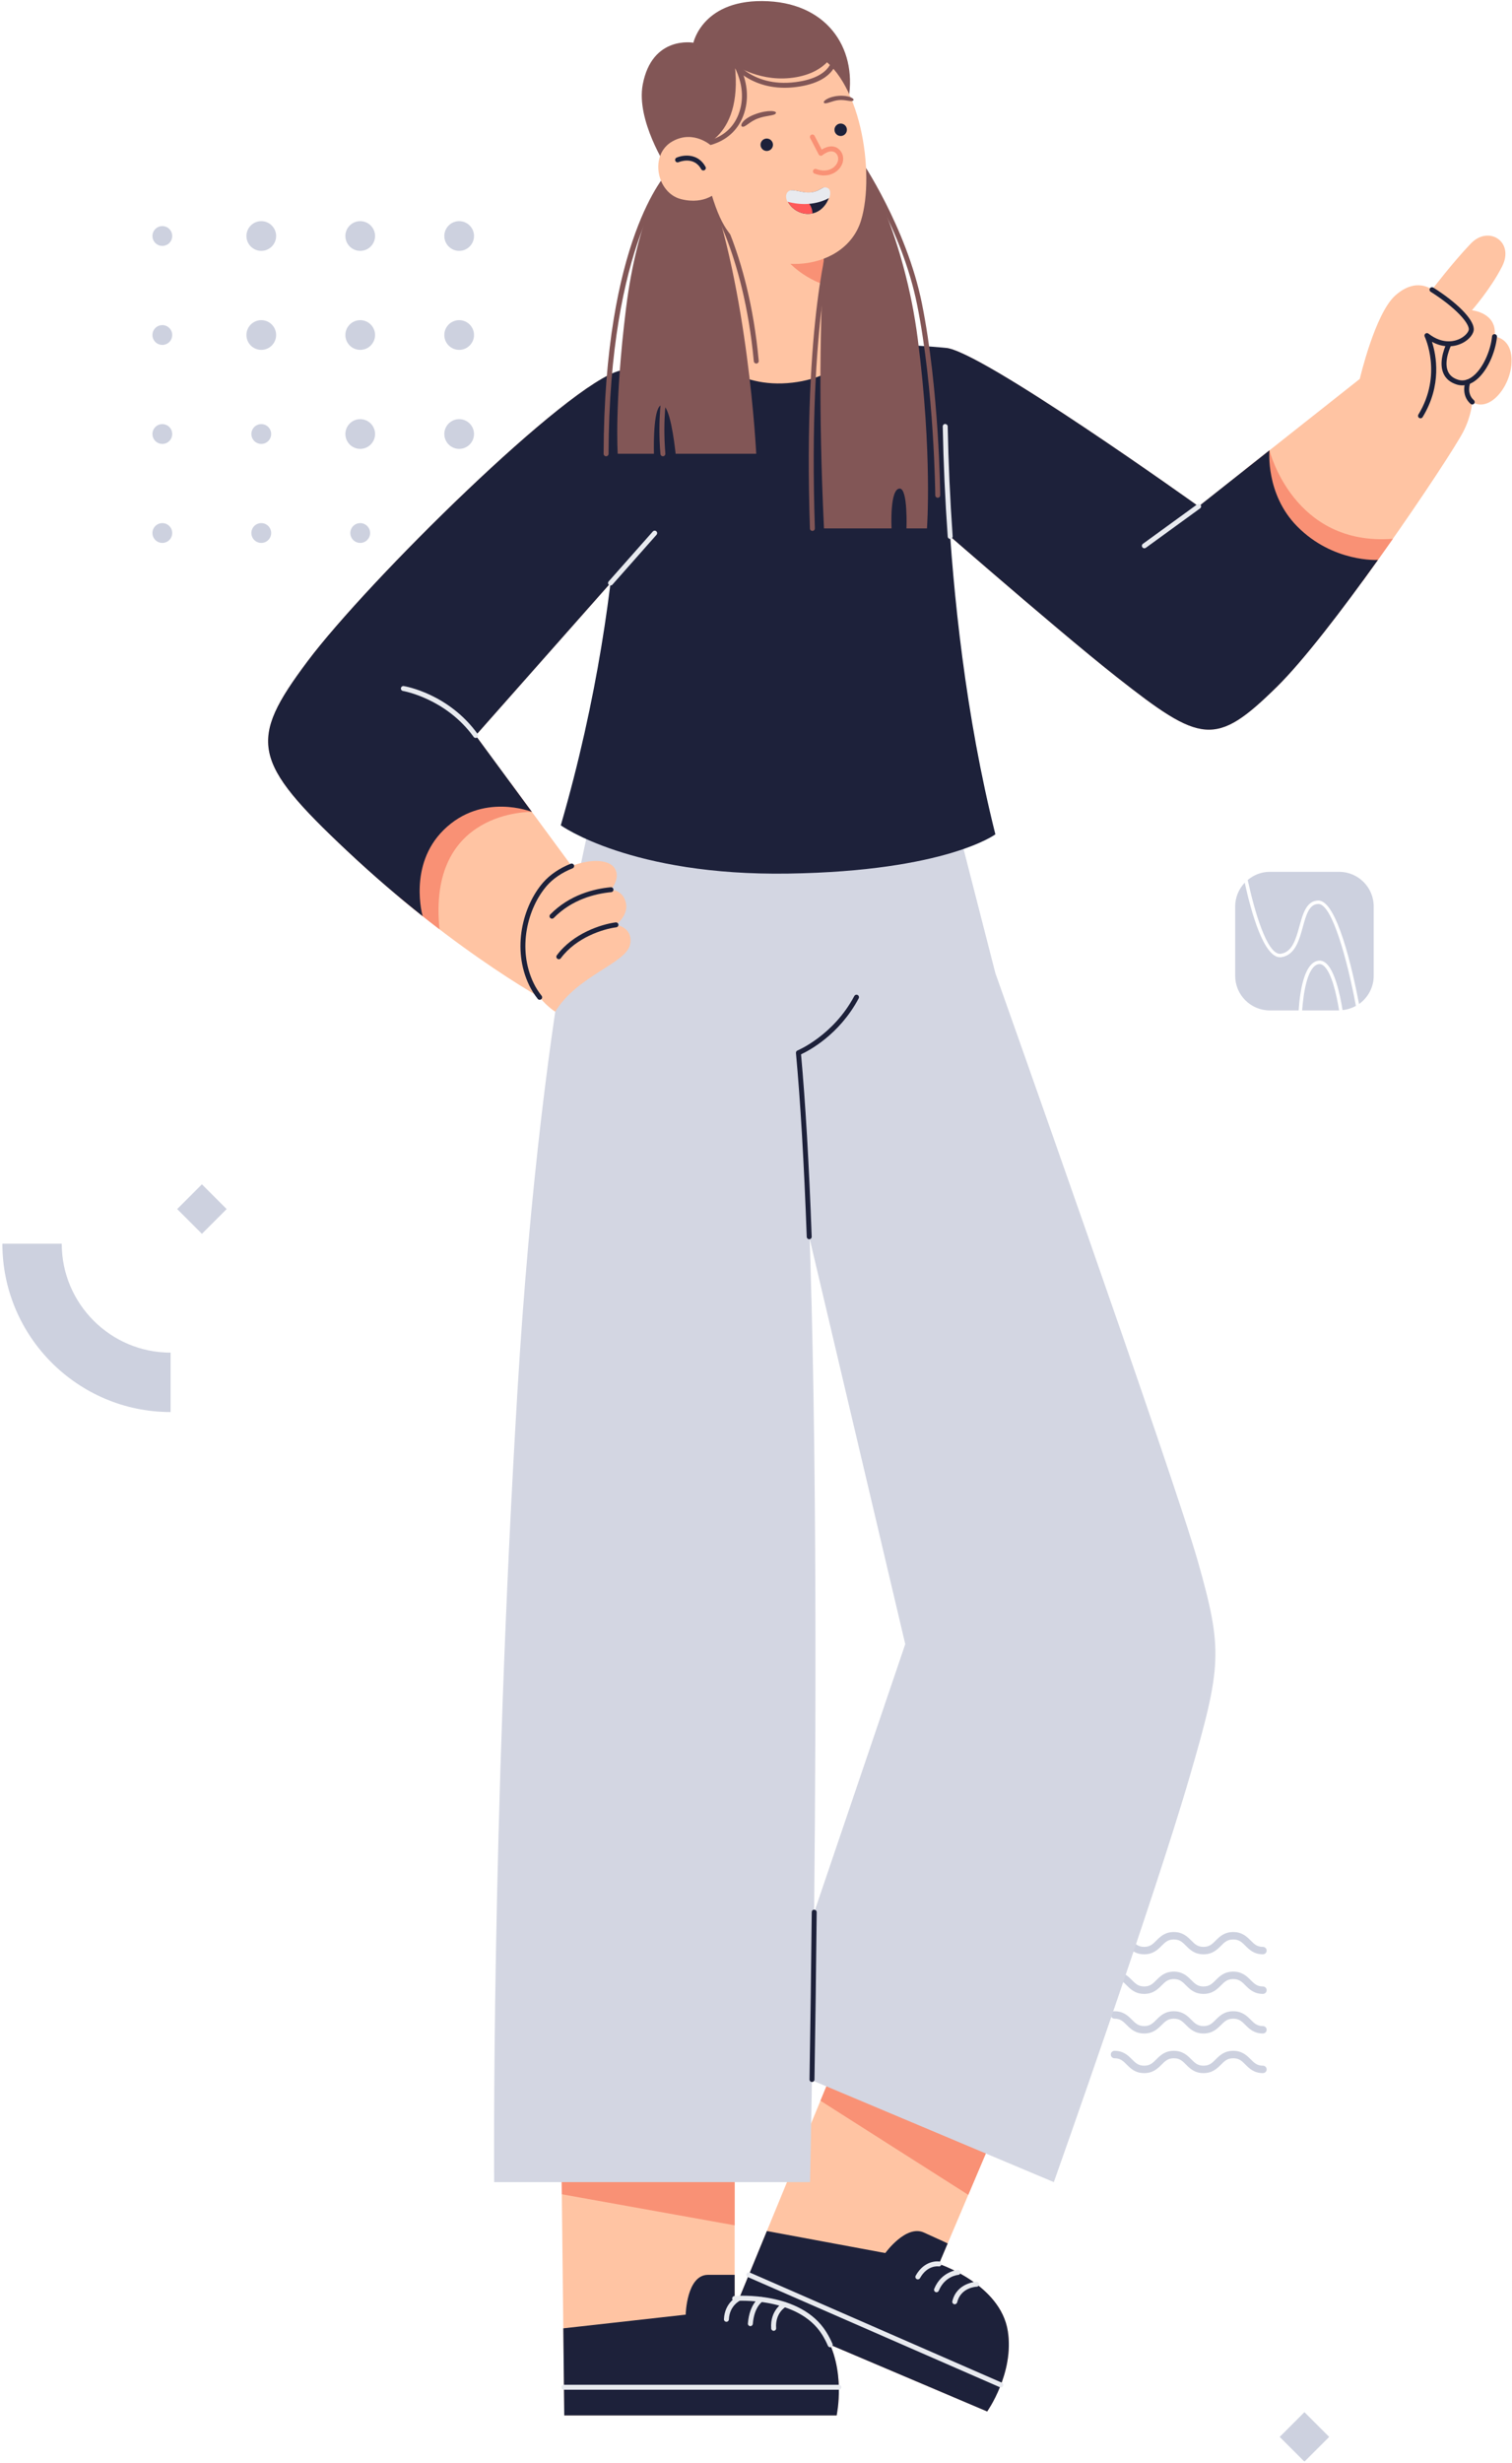 <?xml version="1.0" encoding="UTF-8"?>
<svg width="489px" height="796px" viewBox="0 0 489 796" version="1.1" xmlns="http://www.w3.org/2000/svg" xmlns:xlink="http://www.w3.org/1999/xlink">
    <title>Illustration 3 0</title>
    <g id="🤩-Illustrations" stroke="none" stroke-width="1" fill="none" fill-rule="evenodd">
        <g id="Illustration-3">
            <path d="M408.448,631.671 C405.548,631.671 404.021,630.146 402.794,628.92 C401.648,627.775 400.743,626.871 398.837,626.871 C396.93,626.871 396.026,627.775 394.881,628.92 C393.653,630.146 392.126,631.671 389.226,631.671 C386.331,631.671 384.805,630.146 383.581,628.92 C382.437,627.775 381.532,626.871 379.631,626.871 C377.731,626.871 376.828,627.775 375.684,628.919 C374.459,630.146 372.934,631.671 370.039,631.671 C367.143,631.671 365.62,630.146 364.395,628.92 C363.251,627.775 362.348,626.871 360.448,626.871 C359.786,626.871 359.248,626.334 359.248,625.671 C359.248,625.009 359.786,624.471 360.448,624.471 C363.344,624.471 364.867,625.997 366.092,627.223 C367.235,628.367 368.138,629.271 370.039,629.271 C371.94,629.271 372.844,628.367 373.987,627.223 C375.212,625.997 376.735,624.471 379.631,624.471 C382.528,624.471 384.052,625.997 385.278,627.224 C386.422,628.367 387.325,629.271 389.226,629.271 C391.133,629.271 392.039,628.366 393.184,627.222 C394.412,625.996 395.938,624.471 398.837,624.471 C401.735,624.471 403.262,625.996 404.49,627.222 C405.635,628.366 406.542,629.271 408.448,629.271 C409.11,629.271 409.648,629.809 409.648,630.471 C409.648,631.134 409.11,631.671 408.448,631.671" id="Fill-358" fill="#CDD1DF"></path>
            <path d="M408.448,644.471 C405.548,644.471 404.021,642.945 402.794,641.72 C401.648,640.575 400.743,639.671 398.837,639.671 C396.93,639.671 396.026,640.575 394.881,641.72 C393.653,642.945 392.126,644.471 389.226,644.471 C386.331,644.471 384.805,642.945 383.581,641.72 C382.437,640.575 381.532,639.671 379.631,639.671 C377.731,639.671 376.828,640.575 375.684,641.719 C374.459,642.945 372.934,644.471 370.039,644.471 C367.143,644.471 365.62,642.945 364.395,641.72 C363.251,640.575 362.348,639.671 360.448,639.671 C359.786,639.671 359.248,639.134 359.248,638.471 C359.248,637.808 359.786,637.271 360.448,637.271 C363.344,637.271 364.867,638.797 366.092,640.022 C367.235,641.167 368.138,642.071 370.039,642.071 C371.94,642.071 372.844,641.167 373.987,640.022 C375.212,638.797 376.735,637.271 379.631,637.271 C382.528,637.271 384.052,638.797 385.278,640.023 C386.422,641.167 387.325,642.071 389.226,642.071 C391.133,642.071 392.039,641.166 393.184,640.022 C394.412,638.796 395.938,637.271 398.837,637.271 C401.735,637.271 403.262,638.796 404.49,640.022 C405.635,641.166 406.542,642.071 408.448,642.071 C409.11,642.071 409.648,642.608 409.648,643.271 C409.648,643.933 409.11,644.471 408.448,644.471" id="Fill-360" fill="#CDD1DF"></path>
            <path d="M408.448,657.271 C405.548,657.271 404.021,655.745 402.794,654.52 C401.648,653.375 400.743,652.471 398.837,652.471 C396.93,652.471 396.026,653.375 394.881,654.52 C393.653,655.745 392.126,657.271 389.226,657.271 C386.331,657.271 384.805,655.745 383.581,654.52 C382.437,653.375 381.532,652.471 379.631,652.471 C377.731,652.471 376.828,653.375 375.684,654.519 C374.459,655.745 372.934,657.271 370.039,657.271 C367.143,657.271 365.62,655.745 364.395,654.52 C363.251,653.375 362.348,652.471 360.448,652.471 C359.786,652.471 359.248,651.934 359.248,651.271 C359.248,650.608 359.786,650.071 360.448,650.071 C363.344,650.071 364.867,651.597 366.092,652.823 C367.235,653.967 368.138,654.871 370.039,654.871 C371.94,654.871 372.844,653.967 373.987,652.823 C375.212,651.597 376.735,650.071 379.631,650.071 C382.528,650.071 384.052,651.597 385.278,652.823 C386.422,653.967 387.325,654.871 389.226,654.871 C391.133,654.871 392.039,653.966 393.184,652.822 C394.412,651.596 395.938,650.071 398.837,650.071 C401.735,650.071 403.262,651.596 404.49,652.822 C405.635,653.966 406.542,654.871 408.448,654.871 C409.11,654.871 409.648,655.409 409.648,656.071 C409.648,656.733 409.11,657.271 408.448,657.271" id="Fill-362" fill="#CDD1DF"></path>
            <path d="M408.448,670.071 C405.548,670.071 404.021,668.545 402.794,667.319 C401.648,666.175 400.743,665.271 398.837,665.271 C396.93,665.271 396.026,666.175 394.881,667.319 C393.653,668.545 392.126,670.071 389.226,670.071 C386.331,670.071 384.805,668.545 383.581,667.319 C382.437,666.175 381.532,665.271 379.631,665.271 C377.731,665.271 376.828,666.175 375.684,667.319 C374.459,668.545 372.934,670.071 370.039,670.071 C367.143,670.071 365.62,668.545 364.395,667.319 C363.251,666.175 362.348,665.271 360.448,665.271 C359.786,665.271 359.248,664.733 359.248,664.071 C359.248,663.408 359.786,662.871 360.448,662.871 C363.344,662.871 364.867,664.397 366.092,665.622 C367.235,666.767 368.138,667.671 370.039,667.671 C371.94,667.671 372.844,666.767 373.987,665.622 C375.212,664.397 376.735,662.871 379.631,662.871 C382.528,662.871 384.052,664.397 385.278,665.623 C386.422,666.767 387.325,667.671 389.226,667.671 C391.133,667.671 392.039,666.766 393.184,665.622 C394.412,664.396 395.938,662.871 398.837,662.871 C401.735,662.871 403.262,664.396 404.49,665.622 C405.635,666.766 406.542,667.671 408.448,667.671 C409.11,667.671 409.648,668.208 409.648,668.871 C409.648,669.533 409.11,670.071 408.448,670.071" id="Fill-364" fill="#CDD1DF"></path>
            <path d="M55.7,76.283 C55.7,78.051 54.267,79.483 52.5,79.483 C50.733,79.483 49.301,78.051 49.301,76.283 C49.301,74.516 50.733,73.083 52.5,73.083 C54.267,73.083 55.7,74.516 55.7,76.283" id="Fill-366" fill="#CDD1DF"></path>
            <path d="M89.301,76.283 C89.301,78.934 87.152,81.083 84.5,81.083 C81.85,81.083 79.7,78.934 79.7,76.283 C79.7,73.632 81.85,71.483 84.5,71.483 C87.152,71.483 89.301,73.632 89.301,76.283" id="Fill-368" fill="#CDD1DF"></path>
            <path d="M121.301,76.283 C121.301,78.934 119.152,81.083 116.5,81.083 C113.85,81.083 111.7,78.934 111.7,76.283 C111.7,73.632 113.85,71.483 116.5,71.483 C119.152,71.483 121.301,73.632 121.301,76.283" id="Fill-370" fill="#CDD1DF"></path>
            <path d="M153.301,76.283 C153.301,78.934 151.152,81.083 148.5,81.083 C145.85,81.083 143.7,78.934 143.7,76.283 C143.7,73.632 145.85,71.483 148.5,71.483 C151.152,71.483 153.301,73.632 153.301,76.283" id="Fill-372" fill="#CDD1DF"></path>
            <path d="M55.7,108.283 C55.7,110.051 54.267,111.483 52.5,111.483 C50.733,111.483 49.301,110.051 49.301,108.283 C49.301,106.516 50.733,105.083 52.5,105.083 C54.267,105.083 55.7,106.516 55.7,108.283" id="Fill-374" fill="#CDD1DF"></path>
            <path d="M89.301,108.283 C89.301,110.934 87.152,113.083 84.5,113.083 C81.85,113.083 79.7,110.934 79.7,108.283 C79.7,105.632 81.85,103.483 84.5,103.483 C87.152,103.483 89.301,105.632 89.301,108.283" id="Fill-376" fill="#CDD1DF"></path>
            <path d="M121.301,108.283 C121.301,110.934 119.152,113.083 116.5,113.083 C113.85,113.083 111.7,110.934 111.7,108.283 C111.7,105.632 113.85,103.483 116.5,103.483 C119.152,103.483 121.301,105.632 121.301,108.283" id="Fill-378" fill="#CDD1DF"></path>
            <path d="M153.301,108.283 C153.301,110.934 151.152,113.083 148.5,113.083 C145.85,113.083 143.7,110.934 143.7,108.283 C143.7,105.632 145.85,103.483 148.5,103.483 C151.152,103.483 153.301,105.632 153.301,108.283" id="Fill-380" fill="#CDD1DF"></path>
            <path d="M55.7,140.283 C55.7,142.051 54.267,143.483 52.5,143.483 C50.733,143.483 49.301,142.051 49.301,140.283 C49.301,138.516 50.733,137.083 52.5,137.083 C54.267,137.083 55.7,138.516 55.7,140.283" id="Fill-382" fill="#CDD1DF"></path>
            <path d="M87.7,140.283 C87.7,142.051 86.267,143.483 84.5,143.483 C82.733,143.483 81.301,142.051 81.301,140.283 C81.301,138.516 82.733,137.083 84.5,137.083 C86.267,137.083 87.7,138.516 87.7,140.283" id="Fill-384" fill="#CDD1DF"></path>
            <path d="M121.301,140.283 C121.301,142.934 119.152,145.083 116.5,145.083 C113.85,145.083 111.7,142.934 111.7,140.283 C111.7,137.632 113.85,135.483 116.5,135.483 C119.152,135.483 121.301,137.632 121.301,140.283" id="Fill-386" fill="#CDD1DF"></path>
            <path d="M153.301,140.283 C153.301,142.934 151.152,145.083 148.5,145.083 C145.85,145.083 143.7,142.934 143.7,140.283 C143.7,137.632 145.85,135.483 148.5,135.483 C151.152,135.483 153.301,137.632 153.301,140.283" id="Fill-388" fill="#CDD1DF"></path>
            <path d="M55.7,172.283 C55.7,174.051 54.267,175.483 52.5,175.483 C50.733,175.483 49.301,174.051 49.301,172.283 C49.301,170.516 50.733,169.083 52.5,169.083 C54.267,169.083 55.7,170.516 55.7,172.283" id="Fill-390" fill="#CDD1DF"></path>
            <path d="M87.7,172.283 C87.7,174.051 86.267,175.483 84.5,175.483 C82.733,175.483 81.301,174.051 81.301,172.283 C81.301,170.516 82.733,169.083 84.5,169.083 C86.267,169.083 87.7,170.516 87.7,172.283" id="Fill-392" fill="#CDD1DF"></path>
            <path d="M119.7,172.283 C119.7,174.051 118.267,175.483 116.5,175.483 C114.733,175.483 113.301,174.051 113.301,172.283 C113.301,170.516 114.733,169.083 116.5,169.083 C118.267,169.083 119.7,170.516 119.7,172.283" id="Fill-394" fill="#CDD1DF"></path>
            <path d="M151.7,172.283 C151.7,174.051 150.267,175.483 148.5,175.483 C146.733,175.483 145.301,174.051 145.301,172.283 C145.301,170.516 146.733,169.083 148.5,169.083 C150.267,169.083 151.7,170.516 151.7,172.283" id="Fill-396" fill="#CDD1DF"></path>
            <path d="M55.165,456.399 C25.169,456.399 0.766,431.995 0.766,401.999 L19.966,401.999 C19.966,421.408 35.756,437.199 55.165,437.199 L55.165,456.399 Z" id="Fill-398" fill="#CDD1DF"></path>
            <path d="M427.963,312.062 C427.462,311.684 426.965,311.556 426.442,311.64 C422.915,312.275 421.556,320.623 421.134,326.591 L433.074,326.591 C433.075,326.591 433.076,326.59 433.077,326.59 C432.292,321.731 430.666,314.095 427.963,312.062" id="Fill-400" fill="#CDD1DF"></path>
            <path d="M426.244,310.537 C427.074,310.379 427.884,310.599 428.637,311.167 C431.668,313.447 433.395,321.465 434.201,326.477 C435.763,326.319 437.218,325.852 438.522,325.12 C435.699,310.205 430.821,292.183 426.385,292.183 L426.353,292.183 C423.389,292.24 422.435,295.685 421.334,299.676 C420.165,303.911 418.838,308.707 414.428,309.376 C414.28,309.4 414.135,309.409 413.991,309.409 C408.676,309.409 404.616,294.693 402.562,285.304 C400.66,287.311 399.474,290.007 399.474,292.991 L399.474,315.391 C399.474,321.577 404.488,326.591 410.675,326.591 L420,326.591 C420.371,320.875 421.673,311.361 426.244,310.537" id="Fill-402" fill="#CDD1DF"></path>
            <path d="M433.074,281.791 L410.675,281.791 C407.942,281.791 405.472,282.808 403.528,284.433 C405.704,294.431 409.671,308.292 413.96,308.292 C414.06,308.292 414.158,308.284 414.259,308.27 C417.952,307.709 419.123,303.475 420.254,299.379 C421.373,295.326 422.53,291.136 426.332,291.064 C426.347,291.062 426.363,291.062 426.379,291.062 C432.369,291.062 437.376,313.215 439.541,324.51 C442.396,322.48 444.274,319.162 444.274,315.391 L444.274,292.991 C444.274,286.805 439.26,281.791 433.074,281.791" id="Fill-404" fill="#CDD1DF"></path>
            <polygon id="Fill-406" fill="#CDD1DF" points="73.301 390.799 65.301 398.799 57.301 390.799 65.301 382.799"></polygon>
            <polygon id="Fill-408" fill="#CDD1DF" points="429.874 787.658 421.874 795.658 413.874 787.658 421.874 779.658"></polygon>
            <path d="M324.422,682.877 L303.676,731.751 C303.676,731.751 323.534,738.306 325.934,753.434 C328.089,767.02 319.264,779.442 319.264,779.442 L238.178,745.023 L272.772,660.953 L324.422,682.877 Z" id="Fill-410" fill="#FFC4A3"></path>
            <polygon id="Fill-412" fill="#F99175" points="265.345 679 313.155 709.419 324.422 682.878 272.772 660.953"></polygon>
            <path d="M238.178,745.023 L319.264,779.442 C319.264,779.442 328.089,767.02 325.934,753.434 C323.534,738.306 303.676,731.751 303.676,731.751 L306.489,725.125 C306.489,725.125 304.619,724.21 298.787,721.595 C292.954,718.981 286.318,728.232 286.318,728.232 L248.016,721.115 L238.178,745.023 Z" id="Fill-414" fill="#1D213A"></path>
            <path d="M321.915,314.54 C321.915,314.54 379.434,476.504 387.478,504.928 C395.522,533.352 395.121,538.582 384.797,574.112 C373.09,614.402 340.819,705.305 340.819,705.305 L247.086,665.86 L292.774,531.417 L241.603,314.54 L321.915,314.54 Z" id="Fill-416" fill="#D3D6E2"></path>
            <path d="M200.625,119.772 C183.95,123.615 118.789,187.972 99.482,213.714 C80.176,239.457 81.458,246.114 112.354,275.122 C148.555,309.11 179.821,325.314 179.821,325.314 L187.126,282.97 L153.837,237.724 L208.084,176.441 L200.625,119.772 Z" id="Fill-418" fill="#FFC4A3"></path>
            <path d="M165.138,253.083 C158.506,253.274 150.222,255.347 142.146,262.423 C132.6,270.788 129.589,281.274 128.995,289.868 C133.567,293.69 137.966,297.187 142.146,300.378 C138.153,261.553 172.01,262.425 172.01,262.425 L165.138,253.083 Z" id="Fill-420" fill="#F99175"></path>
            <path d="M153.837,237.724 L208.084,176.442 L200.625,119.772 C183.95,123.616 118.789,187.972 99.483,213.715 C80.176,239.457 81.458,246.114 112.354,275.122 C120.857,283.105 129.078,290.094 136.695,296.135 C136.685,296.099 131.941,279.668 143.46,268.284 C155.936,255.953 172.01,262.426 172.01,262.426 L153.837,237.724 Z" id="Fill-422" fill="#1D213A"></path>
            <path d="M153.837,238.524 C153.591,238.524 153.345,238.409 153.189,238.192 C144.198,225.747 130.462,223.355 130.325,223.332 C129.889,223.26 129.594,222.849 129.665,222.413 C129.737,221.976 130.149,221.686 130.584,221.753 C131.172,221.849 145.095,224.256 154.485,237.255 C154.745,237.614 154.664,238.114 154.306,238.372 C154.164,238.475 154,238.524 153.837,238.524" id="Fill-424" fill="#E8EAEF"></path>
            <path d="M305.766,112.428 C316.887,113.024 387.648,163.675 387.648,163.675 L439.769,122.476 C439.769,122.476 444.665,101.417 451.232,95.527 C458.07,89.392 463.131,93.636 463.131,93.636 C463.131,93.636 469.655,85.026 475.667,78.734 C481.433,72.7 489.846,78.13 485.824,86.074 C482.096,93.437 476.037,100.286 476.037,100.286 C476.037,100.286 484.483,101.091 483.343,108.8 C483.343,108.8 489.243,109.068 488.84,117.314 C488.458,125.148 481.667,133.403 476.131,129.94 C476.131,129.94 475.929,134.421 473.154,139.705 C468.628,148.319 431.396,203.872 412.944,222.008 C393.075,241.535 388.485,240.329 361.133,218.81 C340.947,202.928 294.564,162.297 294.564,162.297 L305.766,112.428 Z" id="Fill-426" fill="#FFC4A3"></path>
            <path d="M459.411,135.208 C459.268,135.208 459.125,135.171 458.993,135.091 C458.617,134.862 458.498,134.369 458.727,133.993 C466.587,121.106 460.828,108.936 460.77,108.814 C460.607,108.481 460.695,108.079 460.984,107.844 C461.27,107.611 461.682,107.603 461.977,107.832 C466.854,111.597 470.847,110.189 472.334,109.41 C474.053,108.511 475.073,107.127 475.036,106.359 C474.928,104.189 470.657,99.353 462.703,94.311 C462.329,94.075 462.219,93.579 462.456,93.207 C462.692,92.834 463.187,92.724 463.559,92.96 C471.345,97.894 476.476,103.124 476.633,106.279 C476.711,107.822 475.248,109.692 473.076,110.828 C471.54,111.63 467.774,113.007 463.12,110.489 C464.514,114.831 466.378,124.522 460.094,134.826 C459.943,135.072 459.68,135.208 459.411,135.208" id="Fill-428" fill="#1D213A"></path>
            <path d="M472.917,124.559 C472.31,124.559 471.703,124.466 471.105,124.279 C468.979,123.613 467.523,122.371 466.778,120.589 C465.058,116.477 467.831,110.99 467.951,110.759 C468.149,110.366 468.636,110.211 469.028,110.413 C469.42,110.615 469.575,111.097 469.375,111.49 C469.349,111.539 466.82,116.553 468.256,119.975 C468.818,121.318 469.907,122.227 471.583,122.752 C472.99,123.191 474.415,122.939 475.837,121.994 C479.477,119.577 482.106,113.35 482.547,108.725 C482.589,108.284 482.993,107.955 483.42,108.004 C483.859,108.046 484.183,108.436 484.141,108.876 C483.67,113.805 480.911,120.545 476.724,123.326 C475.49,124.144 474.2,124.559 472.917,124.559" id="Fill-430" fill="#1D213A"></path>
            <path d="M450.486,174.137 C418.299,176.659 410.562,145.562 410.562,145.562 L402.597,151.857 C403.675,158.286 406.695,166.226 414.025,174.137 C422.273,183.038 432.403,186.633 440.571,188 C443.946,183.381 447.293,178.695 450.486,174.137" id="Fill-432" fill="#F99175"></path>
            <path d="M476.131,130.74 C475.943,130.74 475.753,130.675 475.602,130.54 C472.311,127.633 473.936,123.327 474.006,123.145 C474.167,122.732 474.626,122.532 475.039,122.689 C475.45,122.848 475.654,123.31 475.498,123.722 C475.444,123.863 474.214,127.181 476.661,129.34 C476.992,129.633 477.024,130.138 476.732,130.47 C476.573,130.649 476.353,130.74 476.131,130.74" id="Fill-434" fill="#1D213A"></path>
            <path d="M419.522,170.14 C409.199,159.682 410.562,145.562 410.562,145.562 L387.647,163.674 C387.647,163.674 316.887,113.024 305.765,112.428 L294.563,162.297 C294.563,162.297 340.947,202.929 361.132,218.81 C388.485,240.329 393.075,241.536 412.945,222.007 C421.512,213.586 434.13,197.095 445.642,180.983 C445.639,180.983 431.111,181.879 419.522,170.14" id="Fill-436" fill="#1D213A"></path>
            <path d="M237.596,689.819 L237.596,742.913 C237.596,742.913 258.437,741.189 266.557,754.176 C273.849,765.84 270.578,780.723 270.578,780.723 L182.491,780.723 L181.486,689.819 L237.596,689.819 Z" id="Fill-438" fill="#FFC4A3"></path>
            <polygon id="Fill-440" fill="#F99175" points="237.596 689.819 181.486 689.819 181.7 709.234 237.596 719.268"></polygon>
            <path d="M370.103,177.22 C369.856,177.22 369.613,177.106 369.457,176.89 C369.197,176.533 369.274,176.033 369.632,175.773 L387.178,163.028 C387.534,162.769 388.033,162.845 388.295,163.204 C388.555,163.562 388.476,164.062 388.118,164.322 L370.574,177.067 C370.43,177.17 370.267,177.22 370.103,177.22" id="Fill-442" fill="#E8EAEF"></path>
            <path d="M194.408,251.792 C194.408,251.792 175.511,314.238 167.372,449.343 C158.887,590.201 159.816,705.305 159.816,705.305 L261.983,705.305 C261.983,705.305 267.815,439.432 258.162,335.054 L321.915,314.54 L305.826,251.792 L194.408,251.792 Z" id="Fill-444" fill="#D3D6E2"></path>
            <path d="M261.711,400.556 C261.282,400.556 260.928,400.217 260.911,399.786 C260.029,375.856 258.855,355.862 257.419,340.358 C257.386,340.009 257.587,339.678 257.912,339.544 C258.028,339.497 269.548,334.652 276.294,321.941 C276.503,321.55 276.982,321.402 277.375,321.609 C277.766,321.817 277.914,322.301 277.706,322.691 C271.451,334.478 261.521,339.648 259.065,340.784 C260.478,356.235 261.638,376.061 262.511,399.726 C262.526,400.168 262.181,400.539 261.74,400.556 C261.73,400.556 261.72,400.556 261.711,400.556" id="Fill-446" fill="#1D213A"></path>
            <path d="M262.606,672.94 L262.593,672.94 C262.151,672.933 261.797,672.569 261.805,672.127 C262.099,654.31 262.343,636.118 262.529,618.055 C262.532,617.613 262.801,617.229 263.336,617.263 C263.779,617.268 264.133,617.63 264.129,618.072 C263.943,636.138 263.7,654.333 263.406,672.153 C263.398,672.591 263.042,672.94 262.606,672.94" id="Fill-448" fill="#1D213A"></path>
            <path d="M321.915,269.677 C321.915,269.677 305.96,281.557 255.011,282.362 C204.061,283.166 181.365,266.76 181.365,266.76 C205.269,184.62 200.625,119.772 200.625,119.772 C200.625,119.772 225.381,112.644 253.148,111.177 C279.078,109.806 305.766,112.428 305.766,112.428 C305.766,112.428 302.608,192.665 321.915,269.677" id="Fill-450" fill="#1D213A"></path>
            <path d="M307.303,174.19 C306.888,174.19 306.536,173.868 306.506,173.446 C305.665,161.592 305.123,149.614 304.894,137.848 C304.886,137.407 305.236,137.041 305.678,137.032 C306.087,137.045 306.485,137.375 306.493,137.817 C306.724,149.556 307.264,161.506 308.103,173.334 C308.134,173.774 307.802,174.157 307.361,174.188 C307.342,174.19 307.324,174.19 307.303,174.19" id="Fill-452" fill="#E8EAEF"></path>
            <path d="M228.397,57.315 L228.397,113.864 C228.397,113.864 237.691,125.889 256.351,123.675 C273.245,121.671 277.682,110.877 277.682,110.877 L269.223,54.163 L228.397,57.315 Z" id="Fill-454" fill="#FFC4A3"></path>
            <path d="M274.184,33.248 C277.682,16.756 268.415,1.414 248.442,0.399 C227.325,-0.673 224.258,13.807 224.258,13.807 C224.258,13.807 210.895,11.365 207.87,27.32 C205.667,38.937 215.727,54.298 215.727,54.298 L274.184,33.248 Z" id="Fill-456" fill="#825656"></path>
            <path d="M269.223,54.164 L253.039,55.413 L255.639,85.288 C255.639,85.288 263.391,93.519 275.093,93.519 L269.223,54.164 Z" id="Fill-458" fill="#F99175"></path>
            <path d="M244.574,146.666 L218.51,146.666 C218.059,142.643 216.611,130.93 214.101,130.93 C211.43,130.93 211.398,142.612 211.495,146.666 L199.782,146.666 C199.782,146.666 198.656,130.447 202.453,99.749 C206.218,69.438 215.067,57.114 215.067,57.114 L228.388,57.306 C242,93.442 244.574,146.666 244.574,146.666" id="Fill-460" fill="#825656"></path>
            <path d="M299.792,170.799 L293.164,170.799 C293.164,170.799 293.656,157.919 290.985,157.919 C287.671,157.919 288.337,170.799 288.337,170.799 L266.488,170.799 C262.755,92.509 269.223,54.153 269.223,54.153 L279.681,54.153 C279.681,54.153 292.553,76.163 296.832,109.66 C301.595,146.859 299.792,170.799 299.792,170.799" id="Fill-462" fill="#825656"></path>
            <path d="M176.241,285.781 C182.536,278.525 196.015,275.849 198.907,280.829 C200.717,283.947 197.599,287.567 197.599,287.567 C197.599,287.567 201.59,287.604 202.461,292.016 C203.231,295.913 199.209,298.929 199.209,298.929 C199.209,298.929 204.739,299.634 203.82,305.084 C202.755,311.408 186.725,315.181 179.571,327.001 C179.571,327.001 174.752,324.105 171.884,318.16 C166.319,306.63 169.872,293.121 176.241,285.781" id="Fill-464" fill="#FFC4A3"></path>
            <path d="M174.534,323.154 C174.3,323.154 174.067,323.051 173.909,322.853 C172.823,321.494 171.899,320.032 171.164,318.508 C165.443,306.655 169.086,292.809 175.638,285.257 C177.81,282.752 180.989,280.591 184.587,279.172 C185,279.013 185.464,279.212 185.625,279.623 C185.787,280.034 185.586,280.499 185.175,280.661 C181.81,281.987 178.852,283.991 176.847,286.305 C170.638,293.462 167.185,306.583 172.604,317.813 C173.289,319.228 174.148,320.589 175.159,321.855 C175.435,322.2 175.378,322.703 175.034,322.979 C174.886,323.097 174.709,323.154 174.534,323.154" id="Fill-466" fill="#1D213A"></path>
            <path d="M178.52,296.938 C178.317,296.938 178.115,296.861 177.958,296.709 C177.643,296.399 177.641,295.892 177.951,295.577 C184.188,289.233 192.037,287.286 197.524,286.769 C197.952,286.731 198.357,287.053 198.397,287.491 C198.438,287.932 198.114,288.322 197.674,288.363 C192.453,288.854 184.99,290.7 179.09,296.7 C178.935,296.858 178.726,296.938 178.52,296.938" id="Fill-468" fill="#1D213A"></path>
            <path d="M244.586,117.51 C244.178,117.51 243.829,117.198 243.79,116.783 C240.492,80.942 228.201,63.112 228.078,62.936 C227.825,62.575 227.911,62.076 228.272,61.822 C228.633,61.568 229.133,61.653 229.388,62.016 C229.514,62.195 242.047,80.375 245.384,116.636 C245.425,117.076 245.102,117.466 244.661,117.507 C244.636,117.509 244.61,117.51 244.586,117.51" id="Fill-470" fill="#825656"></path>
            <path d="M303.278,160.884 C302.839,160.884 302.481,160.53 302.477,160.091 C302.474,159.754 302.146,126.055 296.594,98.432 C291.708,74.108 277.169,52.684 277.023,52.471 C276.773,52.106 276.865,51.608 277.231,51.358 C277.594,51.111 278.093,51.202 278.341,51.566 C278.49,51.782 293.212,73.476 298.164,98.117 C303.745,125.893 304.075,159.739 304.078,160.078 C304.081,160.519 303.726,160.88 303.284,160.884 L303.278,160.884 Z" id="Fill-472" fill="#825656"></path>
            <path d="M262.735,171.61 C262.305,171.61 261.95,171.268 261.935,170.837 C259.692,102.365 268.378,76.153 268.466,75.897 C268.607,75.479 269.063,75.26 269.482,75.399 C269.899,75.542 270.123,75.997 269.979,76.415 C269.893,76.67 261.302,102.679 263.536,170.783 C263.549,171.225 263.203,171.595 262.762,171.609 C262.753,171.61 262.743,171.61 262.735,171.61" id="Fill-474" fill="#825656"></path>
            <path d="M180.732,310.044 C180.567,310.044 180.399,309.993 180.255,309.887 C179.901,309.624 179.826,309.123 180.09,308.767 C185.37,301.645 194.526,298.733 199.106,298.137 C199.524,298.077 199.945,298.388 200.003,298.827 C200.059,299.264 199.751,299.666 199.312,299.723 C194.984,300.288 186.336,303.028 181.375,309.72 C181.218,309.932 180.976,310.044 180.732,310.044" id="Fill-476" fill="#1D213A"></path>
            <path d="M223.101,21.42 C223.101,21.42 248.086,10.396 263.325,17.398 C278.206,24.235 283.198,56.022 278.44,71.352 C273.01,88.849 244.587,90.499 234.23,72.935 C226.164,59.257 223.101,21.42 223.101,21.42" id="Fill-478" fill="#FFC4A3"></path>
            <path d="M224.44,48.198 C224.44,48.198 240.463,45.851 237.639,20.988 C237.639,20.988 246.19,26.976 257.558,24.935 C268.016,23.058 270.027,16.25 270.027,16.25 C270.027,16.25 253.737,0.362 219.145,21.278 L224.44,48.198 Z" id="Fill-480" fill="#825656"></path>
            <path d="M197.451,189.254 C197.263,189.254 197.073,189.188 196.922,189.053 C196.591,188.76 196.559,188.255 196.852,187.923 L211.131,171.792 C211.423,171.461 211.93,171.431 212.259,171.724 C212.591,172.017 212.622,172.522 212.328,172.853 L198.05,188.984 C197.891,189.163 197.672,189.254 197.451,189.254" id="Fill-482" fill="#E8EAEF"></path>
            <path d="M237.596,742.914 L237.596,735.272 L229,735.272 C222.029,735.272 221.76,748.143 221.76,748.143 L182.179,752.565 L182.491,780.724 L270.579,780.724 C270.579,780.724 273.849,765.841 266.557,754.177 C258.437,741.189 237.596,742.914 237.596,742.914" id="Fill-484" fill="#1D213A"></path>
            <path d="M268.497,758.684 C268.187,758.684 267.893,758.503 267.763,758.202 C267.214,756.935 266.581,755.723 265.878,754.601 C258.109,742.171 237.864,743.693 237.662,743.712 C237.256,743.735 236.836,743.421 236.8,742.98 C236.763,742.54 237.091,742.154 237.531,742.118 C238.403,742.044 258.953,740.504 267.234,753.752 C267.979,754.943 268.651,756.226 269.231,757.566 C269.406,757.972 269.22,758.443 268.813,758.619 C268.711,758.663 268.602,758.684 268.497,758.684" id="Fill-486" fill="#E8EAEF"></path>
            <path d="M249.989,46.791 C249.989,47.901 249.089,48.801 247.978,48.801 C246.867,48.801 245.967,47.901 245.967,46.791 C245.967,45.679 246.867,44.779 247.978,44.779 C249.089,44.779 249.989,45.679 249.989,46.791" id="Fill-488" fill="#1D213A"></path>
            <path d="M273.902,41.946 C273.902,43.057 273.002,43.957 271.89,43.957 C270.78,43.957 269.88,43.057 269.88,41.946 C269.88,40.835 270.78,39.935 271.89,39.935 C273.002,39.935 273.902,40.835 273.902,41.946" id="Fill-490" fill="#1D213A"></path>
            <path d="M262.527,62.175 C259.089,62.701 255.971,60.364 254.729,62.31 C253.117,64.838 257.596,70.315 263.098,68.904 C267.408,67.8 269.502,61.979 267.664,60.921 C265.906,59.908 265.611,61.703 262.527,62.175" id="Fill-492" fill="#1D213A"></path>
            <path d="M262.772,68.964 C262.68,65.965 260.235,63.559 257.214,63.559 C256.226,63.559 255.311,63.838 254.506,64.288 C255.121,66.837 258.615,69.83 262.772,68.964" id="Fill-494" fill="#FF5A5A"></path>
            <path d="M268.245,63.939 C267.018,64.624 265.02,65.48 262.309,65.822 C259.257,66.193 256.46,65.68 254.662,65.194 C254.148,64.139 254.063,63.083 254.576,62.284 C255.832,60.287 259.028,62.684 262.566,62.141 C265.705,61.656 266.019,59.83 267.817,60.857 C268.588,61.285 268.673,62.541 268.245,63.939" id="Fill-496" fill="#E8EAEF"></path>
            <path d="M266.469,56.716 C265.525,56.716 264.505,56.536 263.433,56.124 C263.021,55.966 262.814,55.504 262.972,55.091 C263.131,54.679 263.592,54.475 264.005,54.631 C267.185,55.847 269.469,54.609 270.461,53.178 C271.297,51.97 271.298,50.582 270.462,49.641 C268.803,47.771 266.032,50.132 266.005,50.157 C265.819,50.318 265.569,50.384 265.331,50.339 C265.091,50.292 264.884,50.139 264.772,49.922 L262.027,44.646 C261.822,44.254 261.975,43.771 262.367,43.568 C262.753,43.365 263.242,43.514 263.446,43.907 L265.759,48.353 C267.334,47.338 269.853,46.542 271.659,48.578 C273.001,50.091 273.047,52.254 271.777,54.089 C270.755,55.564 268.857,56.716 266.469,56.716" id="Fill-498" fill="#F99175"></path>
            <path d="M250.907,36.634 C250.419,37.455 247.816,37.283 245.165,38.279 C242.493,39.221 240.969,41.259 240.066,40.944 C239.134,40.666 240.15,38.405 244.296,36.892 C248.444,35.386 251.442,35.822 250.907,36.634" id="Fill-500" fill="#825656"></path>
            <path d="M266.545,33.282 C267.149,33.797 269.183,32.514 271.307,32.355 C273.426,32.143 275.478,33.068 275.983,32.456 C276.522,31.866 274.405,30.705 271.1,30.991 C267.795,31.283 265.912,32.794 266.545,33.282" id="Fill-502" fill="#825656"></path>
            <path d="M225.29,47.591 L225.266,47.591 C224.823,47.583 224.474,47.219 224.479,46.778 C224.487,46.34 224.845,45.991 225.281,45.991 C225.292,45.988 225.315,45.991 225.356,45.991 C226.321,45.991 236.084,45.745 239.183,35.993 C242.425,25.79 234.422,16.814 234.341,16.724 C234.044,16.398 234.067,15.892 234.395,15.595 C234.724,15.299 235.228,15.322 235.524,15.65 C235.883,16.042 244.225,25.405 240.708,36.478 C237.229,47.422 225.912,47.591 225.29,47.591" id="Fill-504" fill="#825656"></path>
            <path d="M253.753,28.365 C240.564,28.365 235.001,18.9 234.942,18.796 C234.724,18.412 234.857,17.925 235.24,17.706 C235.623,17.483 236.11,17.62 236.331,18.002 C236.579,18.429 242.522,28.447 257.355,26.527 C269.548,24.952 269.248,18.337 269.23,18.056 C269.201,17.617 269.531,17.235 269.969,17.202 C270.404,17.186 270.789,17.493 270.825,17.933 C270.853,18.275 271.344,26.333 257.561,28.115 C256.227,28.286 254.958,28.365 253.753,28.365" id="Fill-506" fill="#825656"></path>
            <path d="M196.017,147.477 L196.016,147.477 C195.574,147.476 195.216,147.117 195.217,146.675 C195.417,77.427 215.313,56.232 216.16,55.364 C216.47,55.047 216.972,55.042 217.29,55.349 C217.607,55.657 217.615,56.163 217.306,56.48 C217.103,56.689 197.016,78.206 196.818,146.679 C196.816,147.12 196.458,147.477 196.017,147.477" id="Fill-508" fill="#825656"></path>
            <path d="M230.073,47.124 C230.073,47.124 224.401,41.855 217.537,45.65 C209.894,49.873 212.307,62.343 220.218,64.353 C228.287,66.406 232.218,61.739 232.218,61.739 L230.073,47.124 Z" id="Fill-510" fill="#FFC4A3"></path>
            <path d="M227.47,55.098 C227.188,55.098 226.912,54.947 226.767,54.681 C224.42,50.367 219.662,52.334 219.461,52.419 C219.053,52.592 218.583,52.404 218.411,51.999 C218.238,51.593 218.423,51.124 218.828,50.95 C220.995,50.014 225.732,49.433 228.173,53.915 C228.384,54.304 228.241,54.789 227.853,55 C227.732,55.067 227.6,55.098 227.47,55.098" id="Fill-512" fill="#1D213A"></path>
            <path d="M214.384,147.477 C213.974,147.477 213.623,147.162 213.589,146.744 C212.618,135.14 214.141,126.64 214.156,126.555 C214.238,126.121 214.661,125.83 215.087,125.913 C215.522,125.993 215.81,126.409 215.732,126.843 C215.716,126.926 214.233,135.233 215.183,146.611 C215.22,147.05 214.892,147.437 214.453,147.474 C214.43,147.476 214.407,147.477 214.384,147.477" id="Fill-514" fill="#825656"></path>
            <path d="M234.933,750.451 C234.922,750.451 234.912,750.451 234.9,750.451 C234.459,750.433 234.116,750.06 234.133,749.619 C234.352,744.161 238.569,742.19 238.748,742.109 C239.147,741.926 239.622,742.106 239.803,742.505 C239.988,742.906 239.811,743.38 239.412,743.565 C239.269,743.632 235.912,745.238 235.733,749.683 C235.716,750.114 235.361,750.451 234.933,750.451" id="Fill-516" fill="#E8EAEF"></path>
            <path d="M242.678,751.858 C242.657,751.858 242.634,751.858 242.611,751.856 C242.172,751.82 241.844,751.433 241.88,750.993 C242.411,744.475 245.669,742.604 245.806,742.527 C246.197,742.313 246.681,742.453 246.894,742.84 C247.107,743.224 246.969,743.708 246.587,743.923 C246.527,743.96 243.927,745.572 243.474,751.123 C243.439,751.542 243.089,751.858 242.678,751.858" id="Fill-518" fill="#E8EAEF"></path>
            <path d="M250.217,753.367 C249.803,753.367 249.451,753.046 249.42,752.625 C248.985,746.647 253.22,744.287 253.402,744.19 C253.787,743.981 254.269,744.123 254.482,744.511 C254.693,744.897 254.55,745.383 254.165,745.596 C254.022,745.675 250.657,747.594 251.017,752.509 C251.048,752.95 250.717,753.333 250.277,753.365 C250.258,753.366 250.238,753.367 250.217,753.367" id="Fill-520" fill="#E8EAEF"></path>
            <path d="M271.297,772.407 L182.391,772.407 C181.948,772.407 181.591,772.049 181.591,771.607 C181.591,771.165 181.948,770.807 182.391,770.807 L271.297,770.807 C271.739,770.807 272.097,771.165 272.097,771.607 C272.097,772.049 271.739,772.407 271.297,772.407" id="Fill-522" fill="#E8EAEF"></path>
            <path d="M323.669,771.657 C323.561,771.657 323.453,771.636 323.349,771.59 L241.87,736.004 C241.466,735.827 241.281,735.355 241.458,734.95 C241.636,734.545 242.109,734.361 242.511,734.538 L323.989,770.124 C324.394,770.301 324.578,770.772 324.401,771.177 C324.271,771.478 323.977,771.657 323.669,771.657" id="Fill-524" fill="#E8EAEF"></path>
            <path d="M296.844,736.741 C296.711,736.741 296.578,736.709 296.454,736.64 C296.069,736.427 295.93,735.939 296.144,735.553 C299.064,730.298 303.605,730.931 303.798,730.96 C304.235,731.026 304.534,731.435 304.467,731.872 C304.4,732.307 303.99,732.615 303.56,732.542 C303.396,732.519 299.896,732.09 297.544,736.329 C297.397,736.593 297.123,736.741 296.844,736.741" id="Fill-526" fill="#E8EAEF"></path>
            <path d="M302.876,740.898 C302.774,740.898 302.672,740.879 302.573,740.838 C302.164,740.67 301.969,740.204 302.136,739.794 C304.442,734.174 309.556,733.71 309.773,733.692 C310.209,733.67 310.595,733.984 310.631,734.424 C310.667,734.864 310.341,735.25 309.901,735.288 C309.725,735.303 305.539,735.717 303.617,740.402 C303.489,740.711 303.19,740.898 302.876,740.898" id="Fill-528" fill="#E8EAEF"></path>
            <path d="M308.776,744.786 C308.714,744.786 308.649,744.779 308.587,744.763 C308.157,744.659 307.895,744.225 308,743.796 C309.466,737.778 315.757,737.511 315.821,737.509 C316.213,737.477 316.63,737.841 316.645,738.281 C316.661,738.722 316.315,739.092 315.875,739.108 C315.664,739.116 310.729,739.353 309.552,744.176 C309.463,744.541 309.137,744.786 308.776,744.786" id="Fill-530" fill="#E8EAEF"></path>
        </g>
    </g>
</svg>